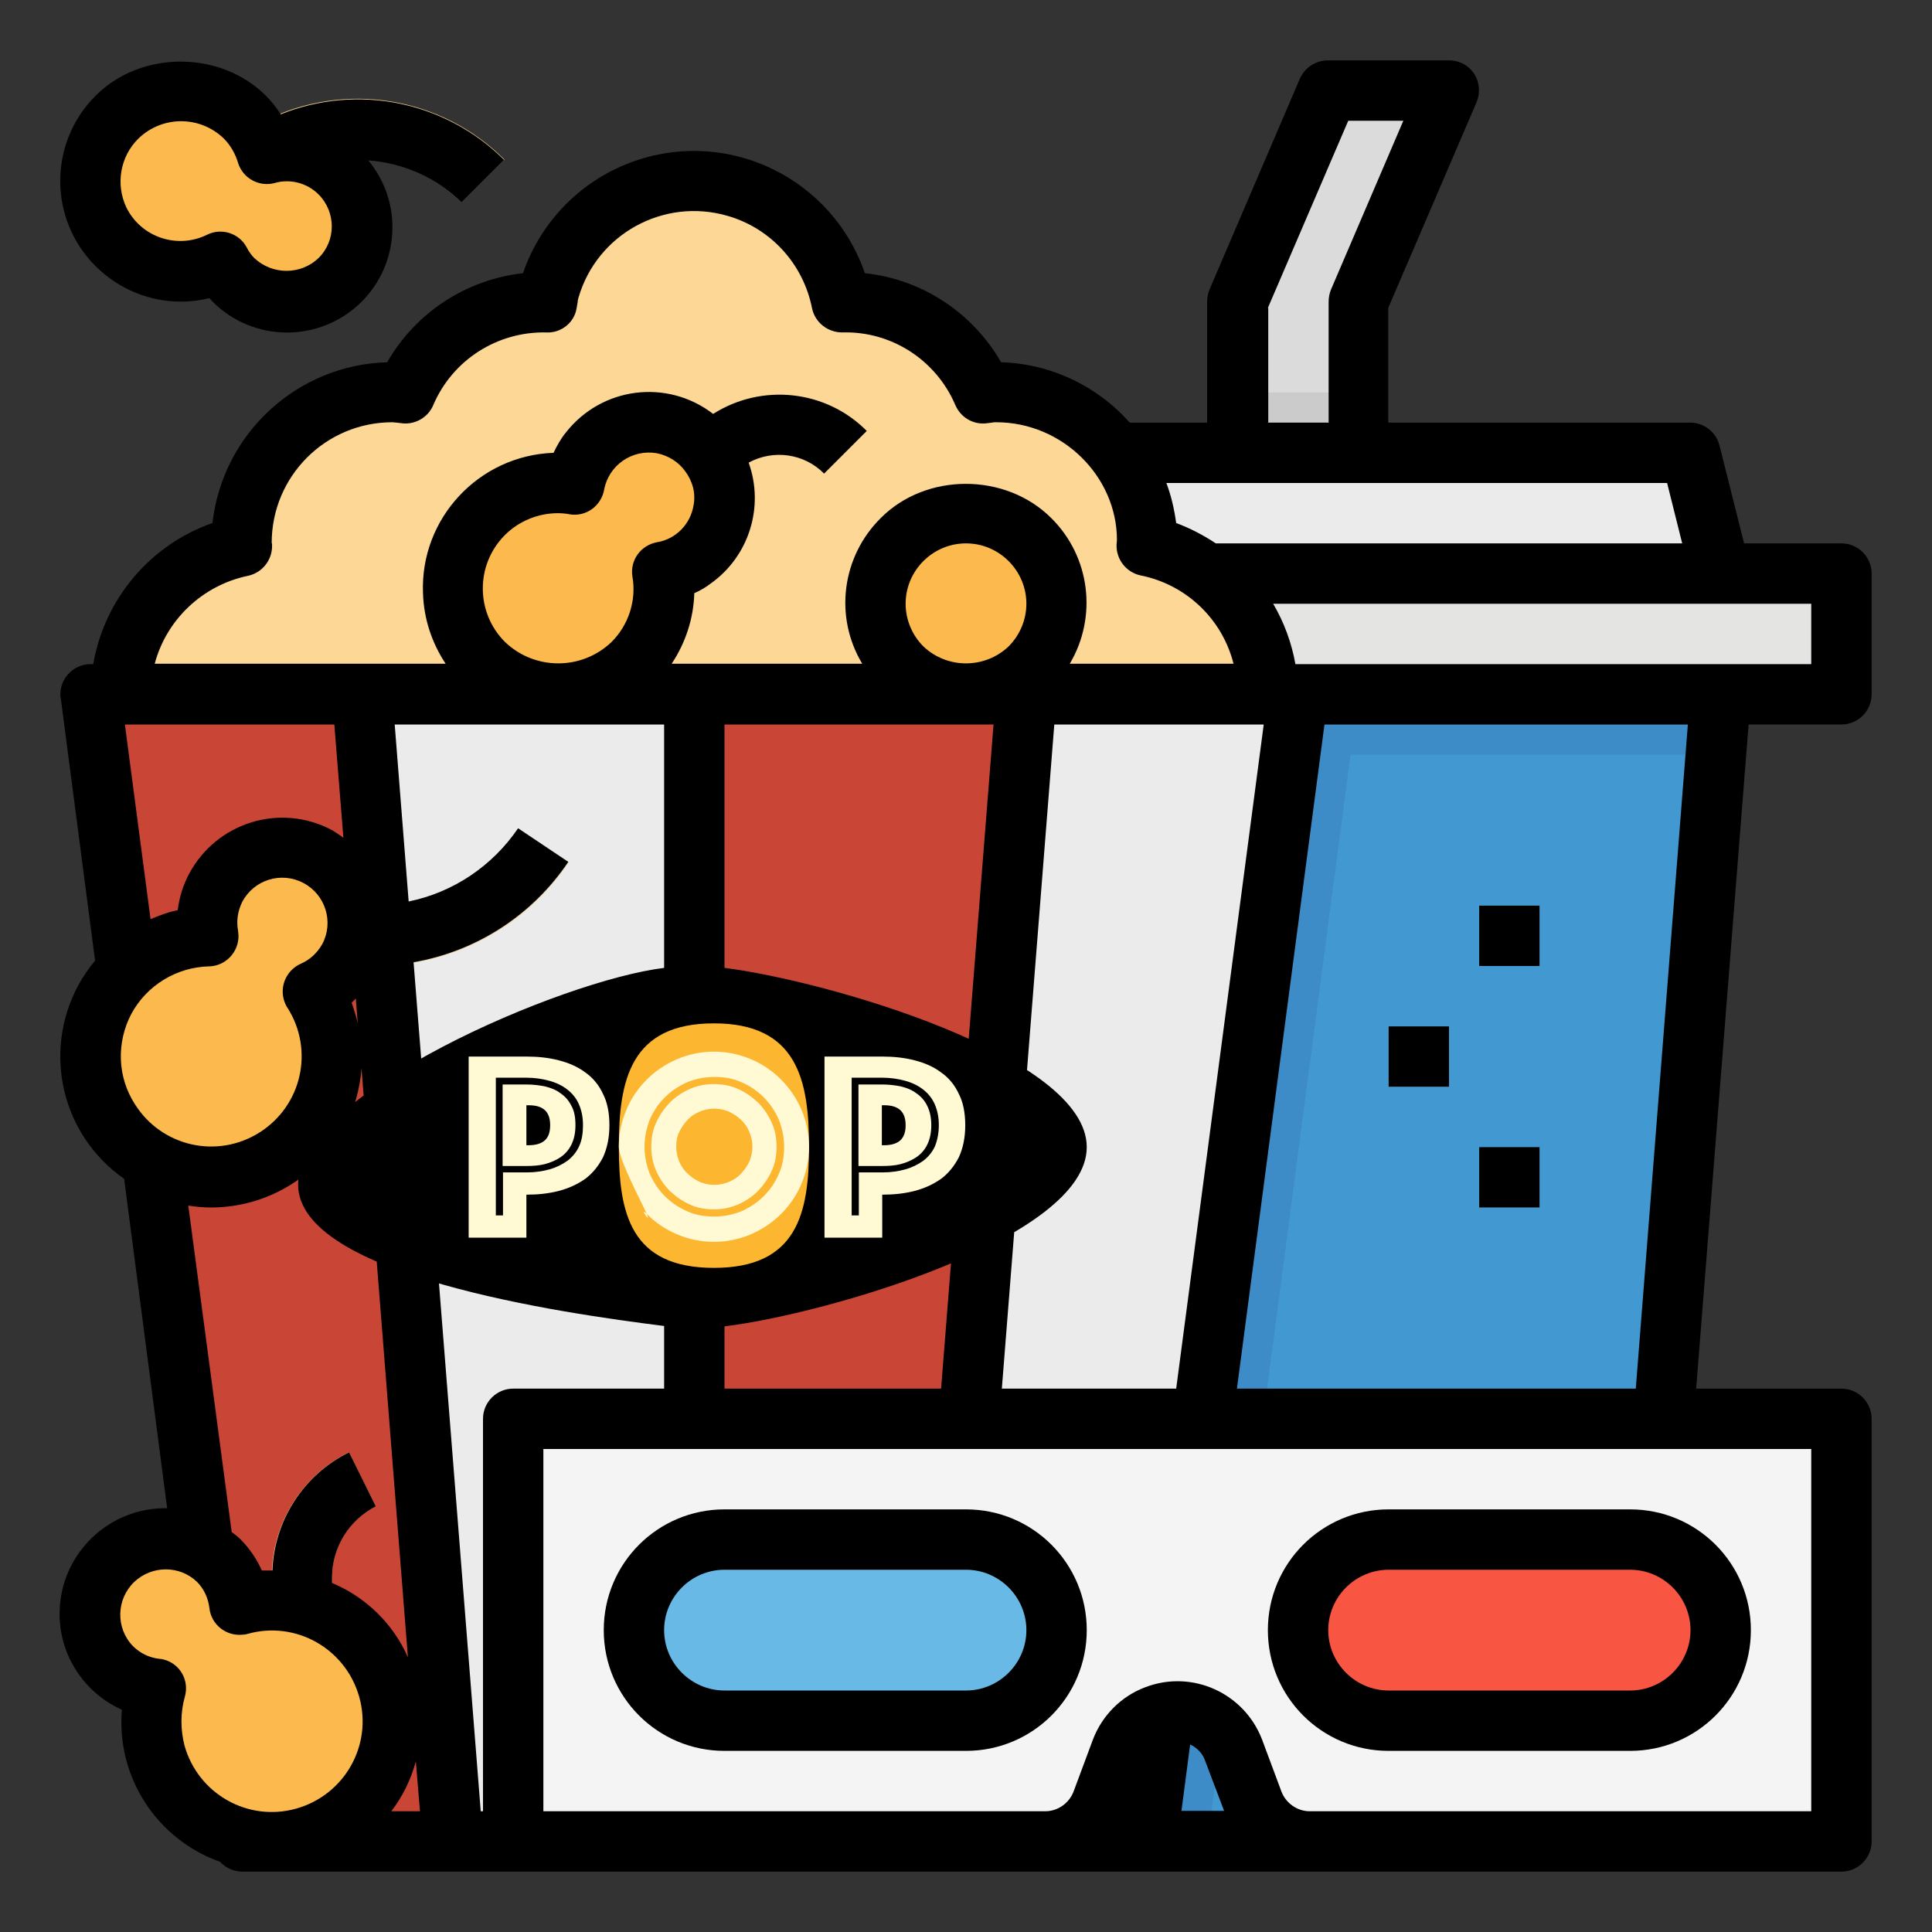 <svg xmlns="http://www.w3.org/2000/svg" xmlns:xlink="http://www.w3.org/1999/xlink" id="Layer_1" x="0" y="0" version="1.1" viewBox="0 0 512 512" xml:space="preserve" style="enable-background:new 0 0 512 512"><rect x="0" y="0" width="512" height="512" fill="#333333" stroke="none"/><style type="text/css">.st0{fill:#dbdbdb}.st1{fill:#cbcbcb}.st2{fill:#ebebeb}.st3{fill:#e4e4e2}.st4{fill:#fcd795}.st5{fill:#fcb94d}.st6{fill:#eac88a}.st7{fill:#4298d1}.st8{fill:#3e8cc7}.st9{fill:#c94536}.st10{fill:#69b9e7}.st11{fill:#f4f4f4}.st12{fill:#f85542}.st13{fill:#fdb62f}.st14{fill:#e1e1e1}.st15{fill:#fffad4}</style><g id="filled_outline"><path d="M384,24h-32l-24,56v48h32V80L384,24z" class="st0"/><path d="M328,104h32v16h-32V104z" class="st1"/><path d="M456,152l4,16l-225.3,1.3L232,152l8-32h208L456,152z" class="st2"/><path d="M200,152h288v32H200V152z" class="st3"/><path d="M336,184c0-19-13.4-35.4-32.1-39.2c0-0.3,0.1-0.5,0.1-0.8c0-22.1-17.9-40-40-40c-1.2,0-2.3,0.2-3.4,0.3 c-6.4-15-21.3-24.6-37.5-24.2c-4.3-21.6-25.2-35.7-46.8-31.4c-14.6,2.9-26.4,13.7-30.6,27.9c-0.3,1.2-0.4,2.3-0.7,3.5 c-16.3-0.4-31.2,9.2-37.6,24.2c-1.1-0.1-2.2-0.3-3.4-0.3c-22.1,0-40,17.9-40,40c0,0,0,0,0,0c0,0.3,0.1,0.5,0.1,0.8 C45.4,148.6,32,165,32,184l8,8.2l278.7-0.2L336,184z" class="st4"/><circle cx="256" cy="160" r="24" class="st5"/><path d="M180.4,136.8l-10-12.5l15-12.1c13-10.9,32.2-10,44.2,2.1l-11.3,11.3c-6.1-6.2-16-6.7-22.7-1.1L180.4,136.8z" class="st6"/><path d="M188.2,120.3c-6.4-9-18.9-11-27.9-4.6c-4.2,3-7.1,7.6-8,12.7c-15.3-2.4-29.6,8-32.1,23.2 c-2.4,15.3,8,29.6,23.2,32.1s29.6-8,32.1-23.2c0.5-2.9,0.5-5.9,0-8.9c10.8-1.9,18.1-12.2,16.2-23 C191.2,125.6,190,122.8,188.2,120.3L188.2,120.3z" class="st5"/><path d="M122.3,53.7c-11.9-11.9-30.1-14.9-45.1-7.3l-13.1,6.8l-7.3-14.2L70.1,32c21.2-10.6,46.8-6.5,63.6,10.3 L122.3,53.7z" class="st6"/><path d="M432,488H296l48-304h112L432,488z" class="st7"/><path d="M456,184h-96h-16l-40,304h16l37.9-288h96.8L456,184z" class="st8"/><path d="M304,488H72l-9.2-9.3L24,184h320L304,488z" class="st2"/><path d="M96,184l24,304H72l-9.2-9.3L24,184H96z" class="st9"/><path d="M249,474.8L272,184h-88v290.7L249,474.8z" class="st9"/><path d="M90.1,45.9c-5.1-5-12.5-7-19.4-5.1c-1.1-3.7-3.1-7-5.8-9.8c-9.3-9.4-24.5-9.5-33.9-0.1s-9.5,24.5-0.1,33.9 c7.3,7.3,18.4,9.2,27.6,4.7c0.9,1.7,2,3.3,3.4,4.7c7.8,7.8,20.4,7.9,28.3,0.1S98,53.8,90.3,46C90.2,45.9,90.2,45.9,90.1,45.9z" class="st5"/><path d="M88,432H72v-14.1c0-14,7.9-26.8,20.4-33l7.2,14.3c-7.1,3.5-11.6,10.8-11.6,18.7L88,432z" class="st6"/><path d="M99.2,256H88v-16h11.2c15.3,0,29.7-7.7,38.2-20.4l13.3,8.9C139.2,245.7,119.9,256,99.2,256z" class="st6"/><g><path d="M392,240h16v16h-16V240z" class="st10"/><path d="M392,304h16v16h-16V304z" class="st10"/><path d="M368,272h16v16h-16V272z" class="st10"/></g><path d="M488,488H347.1c-6.7,0-12.6-4.1-15-10.4L327,464c-5.2-13.8-24.8-13.8-30,0l-5.1,13.7 c-2.3,6.2-8.3,10.4-15,10.4H136V376h352V488z" class="st11"/><path d="M192,408h64c13.3,0,24,10.7,24,24l0,0c0,13.3-10.7,24-24,24h-64c-13.3,0-24-10.7-24-24l0,0 C168,418.7,178.7,408,192,408z" class="st10"/><path d="M368,408h64c13.3,0,24,10.7,24,24l0,0c0,13.3-10.7,24-24,24h-64c-13.3,0-24-10.7-24-24l0,0 C344,418.7,354.7,408,368,408z" class="st12"/><ellipse cx="184" cy="304" class="st13" rx="48" ry="40"/><path d="M63.5,425.3c-1.3-11-11.2-18.8-22.2-17.6s-18.8,11.2-17.6,22.2c1.1,9.2,8.3,16.5,17.5,17.6 c-4.8,17,5.1,34.7,22.1,39.5c17,4.8,34.7-5.1,39.5-22.1c4.8-17-5.1-34.7-22.1-39.5C75.2,423.7,69.2,423.7,63.5,425.3z" class="st5"/><path d="M82.9,262.9c10.1-4.4,14.7-16.2,10.3-26.3c-4.4-10.1-16.2-14.7-26.3-10.3c-8.5,3.7-13.3,12.8-11.7,21.9 c-17.7,0.4-31.7,15.1-31.2,32.7c0.4,17.7,15.1,31.7,32.7,31.2c17.7-0.4,31.7-15.1,31.2-32.7C87.8,273.5,86,267.8,82.9,262.9z" class="st5"/><path d="M128,376h8v112h-8V376z" class="st14"/><path d="M192,464h64c17.7,0,32-14.3,32-32s-14.3-32-32-32h-64c-17.7,0-32,14.3-32,32S174.3,464,192,464z M192,416h64 c8.8,0,16,7.2,16,16s-7.2,16-16,16h-64c-8.8,0-16-7.2-16-16S183.2,416,192,416z"/><path d="M368,464h64c17.7,0,32-14.3,32-32s-14.3-32-32-32h-64c-17.7,0-32,14.3-32,32S350.3,464,368,464z M368,416h64 c8.8,0,16,7.2,16,16s-7.2,16-16,16h-64c-8.8,0-16-7.2-16-16S359.2,416,368,416z"/><path d="M55.5,79c0.2,0.3,0.5,0.5,0.7,0.8c10.8,11,28.5,11.1,39.5,0.3c10.3-10.2,11.1-26.5,1.9-37.6c9.3,0.7,18.1,4.6,24.7,11.2 l11.3-11.3c-15.5-15.5-38.8-20.3-59.2-12.1c-1.1-1.7-2.4-3.4-3.9-4.9c-12.1-12.1-33.2-12.1-45.2,0C12.9,37.8,12.8,58,25.3,70.5 C33.2,78.4,44.6,81.7,55.5,79z M36.7,36.7c6.3-6.1,16.3-6.1,22.6,0c1.8,1.8,3.1,4.1,3.8,6.5c1.3,4.1,5.6,6.4,9.7,5.3 c4.1-1.2,8.6,0,11.6,3c4.7,4.7,4.7,12.3,0,16.9c0,0,0,0,0,0c-4.7,4.5-12.2,4.5-17,0c-0.8-0.8-1.5-1.8-2-2.8 c-2-3.8-6.7-5.3-10.5-3.4c-7.9,3.9-17.5,0.7-21.4-7.2C30.6,48.9,31.8,41.5,36.7,36.7L36.7,36.7z"/><path d="M488,192c4.4,0,8-3.6,8-8v-32c0-4.4-3.6-8-8-8h-25.8l-6.5-25.9c-0.9-3.6-4.1-6.1-7.8-6.1h-80V81.6l23.4-54.5 c1.7-4.1-0.1-8.8-4.2-10.5c-1-0.4-2.1-0.6-3.2-0.6h-32c-3.2,0-6.1,1.9-7.4,4.8l-24,56c-0.4,1-0.6,2.1-0.6,3.2v32h-20.5 c-8.7-9.8-21-15.6-34.1-16c-7.6-13.2-21-22-36.1-23.6c-8.6-25-35.8-38.4-60.8-29.8c-14,4.8-25,15.8-29.8,29.8 c-15.1,1.7-28.4,10.4-36,23.6c-23.9,0.7-43.6,18.9-46.3,42.6c-16.5,5.8-28.6,20.1-31.6,37.4H24c-4.4,0-8,3.6-8,8c0,0.3,0,0.7,0.1,1 l9.1,69.6c-1.7,2-3.2,4.2-4.5,6.6c-9.5,17.7-4.3,39.7,12.2,51.2l11.4,87.3c-15.4-0.3-28.2,12-28.5,27.4c-0.2,7.6,2.8,14.9,8.2,20.3 c2.4,2.4,5.2,4.3,8.3,5.7c-1.5,17.8,9.2,34.3,26,40.3c1.5,1.6,3.5,2.5,5.7,2.6h424c4.4,0,8-3.6,8-8V376c0-4.4-3.6-8-8-8h-38.5 l13.9-176L488,192z M480,176H343.3c-1-5.6-3-11.1-5.9-16H480V176z M265.5,368l13.9-176h55.5l-23.2,176H265.5z M128,376v104h-0.6 l-17.8-225c16.7-2.9,31.5-12.5,41-26.6l-13.3-8.9c-6.8,10-17.2,17-29,19.4l-3.7-46.9H176v64.5c-27.1,3.3-97,33.3-97,57.4 s69.9,34.1,97,37.5V368h-40C131.6,368,128,371.6,128,376L128,376z M39.9,243.6L33.1,192h55.5l2.4,30c-1-0.7-2-1.4-3-2 c-13.7-7.3-30.6-2.1-37.9,11.6c-1.6,3-2.6,6.3-3,9.6C44.6,241.7,42.2,242.6,39.9,243.6z M94.3,264.6l0.5,6.6 c-0.4-1.9-1-3.7-1.6-5.5C93.6,265.4,94,264.9,94.3,264.6z M111.3,480h-7.6c3-3.9,5.2-8.4,6.5-13.2L111.3,480z M183.8,133.9 c-0.8,5-4.7,9-9.7,9.8c-4.3,0.8-7.2,4.8-6.5,9.1c1.1,6.3-1,12.8-5.5,17.3c-7.9,7.6-20.4,7.6-28.3,0c-7.8-7.8-7.8-20.5,0-28.3 c0,0,0,0,0,0c3.7-3.7,8.8-5.8,14-5.8c1.1,0,2.2,0.1,3.2,0.3c4.3,0.7,8.3-2.2,9.1-6.5c1.2-6.5,7.4-10.8,13.9-9.7 c3.1,0.6,5.8,2.3,7.6,4.8C183.6,127.6,184.4,130.8,183.8,133.9L183.8,133.9z M189.2,336c-22.1,0-25.2-14.4-25.2-32.1 s3.1-32.7,25.2-32.7s25.2,15.1,25.2,32.7S211.3,336,189.2,336z M192,351.5c27.1-3.3,96-23.3,96-47.5s-68.9-44.1-96-47.5V192h71.3 l-13.9,176H192V351.5z M240,160c0-8.8,7.2-16,16-16c8.8,0,16,7.2,16,16c0,4.2-1.7,8.3-4.7,11.3c-6.3,6-16.3,6-22.6,0 C241.7,168.3,240,164.2,240,160L240,160z M336,81.6L357.3,32h14.6l-19.2,44.8c-0.4,1-0.6,2.1-0.6,3.2v32h-16V81.6z M328,128h113.8 l4,16H322.2c-3.3-2.2-6.8-4-10.5-5.4c-0.5-3.6-1.3-7.2-2.6-10.6H328z M65.7,152.6c3.8-0.8,6.5-4.2,6.4-8.1c0-0.5-0.1-0.8-0.1-0.6 c0-17.7,14.3-32,32-32c0.4,0,0.7,0.1,1.1,0.1c0.6,0.1,1.1,0.1,1.7,0.2c3.4,0.3,6.7-1.7,8-4.8c5.1-12,17-19.6,30-19.3 c3.9,0.2,7.4-2.6,8-6.4c0.1-0.6,0.2-1.1,0.3-1.7c0-0.4,0.1-0.8,0.2-1.1c4.9-16.9,22.6-26.6,39.5-21.7c11.5,3.3,20.1,12.8,22.4,24.5 c0.8,3.8,4.2,6.4,8,6.4c13-0.4,24.9,7.3,30,19.3c1.4,3.2,4.6,5.1,8,4.8c0.6-0.1,1.1-0.1,1.7-0.2c0.3-0.1,0.7-0.1,1.1-0.1 c17.6,0,32,14.4,32,31.2c0,0.3-0.1,1-0.1,1.3c-0.1,3.9,2.6,7.3,6.4,8.1c12,2.4,21.6,11.5,24.6,23.4h-43.4 c7.4-12.5,5.4-28.4-4.9-38.6c-12.1-12.1-33.2-12.1-45.2,0c-10.3,10.2-12.4,26.1-4.9,38.6h-50.5c3.7-5.6,5.8-12,6-18.7 c1.6-0.7,3.1-1.6,4.4-2.6c10.1-7.2,14.2-20.3,10-32c6.6-3.6,14.8-2.4,20,2.9l11.3-11.3c-10.8-10.9-27.8-12.7-40.7-4.5 c-12.2-9.4-29.6-7.2-39.1,5c-1.3,1.6-2.3,3.4-3.2,5.3c-19.8,0.7-35.4,17.4-34.6,37.2c0.2,6.7,2.3,13.1,6,18.7H41 C44.1,164.2,53.7,155.1,65.7,152.6L65.7,152.6z M34.8,268.7c4.1-7.6,12-12.4,20.6-12.6c4.4-0.1,7.9-3.8,7.8-8.2 c0-0.4-0.1-0.8-0.1-1.2c-0.5-2.6-0.1-5.3,1.1-7.7c3.1-5.9,10.4-8.1,16.2-5c5.9,3.1,8.1,10.4,5,16.2l0,0c-1.3,2.3-3.3,4.2-5.7,5.2 c-4,1.8-5.9,6.5-4.1,10.6c0.2,0.4,0.3,0.7,0.6,1.1c7.1,11.2,3.8,25.9-7.4,33s-25.9,3.8-33-7.4C31.1,285.5,30.8,276.3,34.8,268.7z M49.9,319.5c2,0.3,4,0.5,6,0.5c14.8,0,28.4-8.2,35.4-21.2c2.6-4.9,4.1-10.2,4.5-15.7l12.3,156.1c-3.9-8.9-11.1-15.9-20.1-19.7 v-1.5c0-7.9,4.5-15.2,11.6-18.8l-7.1-14.3c-12,5.9-19.8,18-20.3,31.3c-0.9,0-1.9,0-2.8,0c-1.4-3.1-3.3-5.9-5.7-8.3 c-0.7-0.7-1.5-1.3-2.3-1.9L49.9,319.5z M49,449.6c1.2-4.3-1.3-8.7-5.6-9.8c-0.4-0.1-0.8-0.2-1.2-0.2c-2.7-0.3-5.1-1.5-7-3.4 c-4.6-4.8-4.4-12.4,0.4-17c4.7-4.4,12-4.4,16.6,0c1.9,1.9,3,4.4,3.3,7c0.5,4.4,4.5,7.5,8.9,7c0.4,0,0.8-0.1,1.2-0.2 c12.8-3.6,26,3.9,29.6,16.7s-3.9,26-16.7,29.6s-26-3.9-29.6-16.7C47.8,458.3,47.8,453.8,49,449.6L49,449.6z M315.4,462.3 c1.9,0.9,3.4,2.5,4,4.4l5,13.2h-11.3L315.4,462.3z M480,480H347.1c-3.3,0-6.3-2.1-7.5-5.2l-5.1-13.7c-4.7-12.4-18.5-18.7-30.9-14 c-6.5,2.4-11.6,7.6-14,14l-5.1,13.7c-1.2,3.1-4.2,5.2-7.5,5.2H144v-96h336L480,480z M433.5,368H327.8L351,192h96.3L433.5,368z"/><path d="M392,240h16v16h-16V240z"/><path d="M392,304h16v16h-16V304z"/><path d="M368,272h16v16h-16V272z"/></g><path d="M161.5,298.2c0,3.3-0.6,6.1-1.7,8.5c-1.2,2.3-2.7,4.2-4.7,5.7c-2,1.4-4.3,2.5-7,3.2c-2.7,0.7-5.5,1-8.6,1v11.4	h-15.3v-48h15.3c3.1,0,5.9,0.3,8.6,1c2.7,0.7,5,1.7,7,3.2c2,1.4,3.6,3.3,4.7,5.7C160.9,292,161.5,294.8,161.5,298.2z M154.5,298.2	c0-2.2-0.4-4-1.1-5.6c-0.7-1.6-1.8-2.9-3.1-3.9c-1.3-1-2.9-1.8-4.8-2.3c-1.8-0.5-3.9-0.8-6-0.8h-8.1v36.5h1.9v-11.4h6.3	c2.2,0,4.2-0.3,6-0.8c1.8-0.5,3.4-1.3,4.8-2.3c1.3-1,2.4-2.3,3.1-3.9C154.2,302.2,154.5,300.3,154.5,298.2z M152.5,298.2	c0,2.1-0.4,3.8-1.1,5.2c-0.7,1.4-1.7,2.5-2.9,3.3c-1.2,0.8-2.6,1.4-4.1,1.8c-1.6,0.4-3.2,0.5-4.9,0.5h-6.3v-21.6h6.3	c1.7,0,3.4,0.2,4.9,0.5c1.6,0.4,2.9,0.9,4.1,1.8c1.2,0.8,2.2,1.9,2.9,3.3C152.2,294.4,152.5,296.1,152.5,298.2z M139.5,303.5h0.6	c2,0,3.5-0.5,4.4-1.4c0.9-0.9,1.3-2.2,1.3-3.9c0-1.7-0.4-3-1.3-3.9c-0.9-0.9-2.3-1.4-4.4-1.4h-0.6V303.5z" class="st15"/><path d="M164,303.9c0-3.5,0.7-6.7,2-9.8c1.3-3.1,3.1-5.7,5.4-8c2.3-2.3,5-4.1,8-5.4c3.1-1.3,6.3-2,9.8-2s6.7,0.7,9.8,2	c3.1,1.3,5.7,3.1,8,5.4c2.3,2.3,4.1,5,5.4,8c1.3,3.1,2,6.3,2,9.8s-0.7,6.7-2,9.8c-1.3,3.1-3.1,5.7-5.4,8c-2.3,2.3-5,4.1-8,5.4	c-3.1,1.3-6.3,2-9.8,2s-6.7-0.7-9.8-2c-3.1-1.3-5.7-3.1-8-5.4c-2.3-2.3,1.3,3.1,0,0C170.1,318.7,164,307.4,164,303.9z M170.8,303.9	c0,2.5,0.5,4.9,1.4,7.2c1,2.2,2.3,4.2,4,5.9c1.7,1.7,3.6,3,5.9,4c2.2,1,4.6,1.4,7.2,1.4c2.5,0,4.9-0.5,7.2-1.4c2.2-1,4.2-2.3,5.9-4	c1.7-1.7,3-3.6,4-5.9c1-2.2,1.4-4.6,1.4-7.2c0-2.5-0.5-4.9-1.4-7.2c-1-2.2-2.3-4.2-4-5.9c-1.7-1.7-3.6-3-5.9-4	c-2.2-1-4.6-1.4-7.2-1.4c-2.5,0-4.9,0.5-7.2,1.4c-2.2,1-4.2,2.3-5.9,4c-1.7,1.7-3,3.6-4,5.9C171.3,299,170.8,301.4,170.8,303.9z M189.2,320.5c-2.3,0-4.5-0.4-6.4-1.3c-2-0.9-3.7-2.1-5.3-3.6c-1.5-1.5-2.7-3.3-3.6-5.3c-0.9-2-1.3-4.1-1.3-6.4	c0-2.3,0.4-4.5,1.3-6.4c0.9-2,2.1-3.7,3.6-5.3c1.5-1.5,3.3-2.7,5.3-3.6c2-0.9,4.1-1.3,6.4-1.3c2.3,0,4.5,0.4,6.4,1.3	c2,0.9,3.7,2.1,5.3,3.6c1.5,1.5,2.7,3.3,3.6,5.3c0.9,2,1.3,4.1,1.3,6.4c0,2.3-0.4,4.5-1.3,6.4c-0.9,2-2.1,3.7-3.6,5.3	c-1.5,1.5-3.3,2.7-5.3,3.6C193.7,320,191.5,320.5,189.2,320.5z M179.2,303.9c0,1.4,0.3,2.7,0.8,3.9c0.5,1.2,1.2,2.3,2.2,3.2	c0.9,0.9,2,1.6,3.2,2.2c1.2,0.5,2.5,0.8,3.9,0.8c1.4,0,2.7-0.3,3.9-0.8c1.2-0.5,2.3-1.2,3.2-2.2c0.9-0.9,1.6-2,2.2-3.2	c0.5-1.2,0.8-2.5,0.8-3.9c0-1.4-0.3-2.7-0.8-3.9c-0.5-1.2-1.2-2.3-2.2-3.2c-0.9-0.9-2-1.6-3.2-2.2c-1.2-0.5-2.5-0.8-3.9-0.8	c-1.4,0-2.7,0.3-3.9,0.8c-1.2,0.5-2.3,1.2-3.2,2.2c-0.9,0.9-1.6,2-2.2,3.2C179.4,301.2,179.2,302.5,179.2,303.9z" class="st15"/><path d="M255.8,298.2c0,3.3-0.6,6.1-1.7,8.5c-1.2,2.3-2.7,4.2-4.7,5.7c-2,1.4-4.3,2.5-7,3.2c-2.7,0.7-5.5,1-8.6,1v11.4	h-15.3v-48h15.3c3.1,0,5.9,0.3,8.6,1c2.7,0.7,5,1.7,7,3.2c2,1.4,3.6,3.3,4.7,5.7C255.2,292,255.8,294.8,255.8,298.2z M248.8,298.2	c0-2.2-0.4-4-1.1-5.6c-0.7-1.6-1.8-2.9-3.1-3.9c-1.3-1-2.9-1.8-4.8-2.3c-1.8-0.5-3.9-0.8-6-0.8h-8.1v36.5h1.9v-11.4h6.3	c2.2,0,4.2-0.3,6-0.8c1.8-0.5,3.4-1.3,4.8-2.3c1.3-1,2.4-2.3,3.1-3.9C248.4,302.2,248.8,300.3,248.8,298.2z M246.8,298.2	c0,2.1-0.4,3.8-1.1,5.2c-0.7,1.4-1.7,2.5-2.9,3.3c-1.2,0.8-2.6,1.4-4.1,1.8c-1.6,0.4-3.2,0.5-4.9,0.5h-6.3v-21.6h6.3	c1.7,0,3.4,0.2,4.9,0.5c1.6,0.4,2.9,0.9,4.1,1.8c1.2,0.8,2.2,1.9,2.9,3.3C246.4,294.4,246.8,296.1,246.8,298.2z M233.7,303.5h0.6	c2,0,3.5-0.5,4.4-1.4c0.9-0.9,1.3-2.2,1.3-3.9c0-1.7-0.4-3-1.3-3.9c-0.9-0.9-2.3-1.4-4.4-1.4h-0.6V303.5z" class="st15"/></svg>